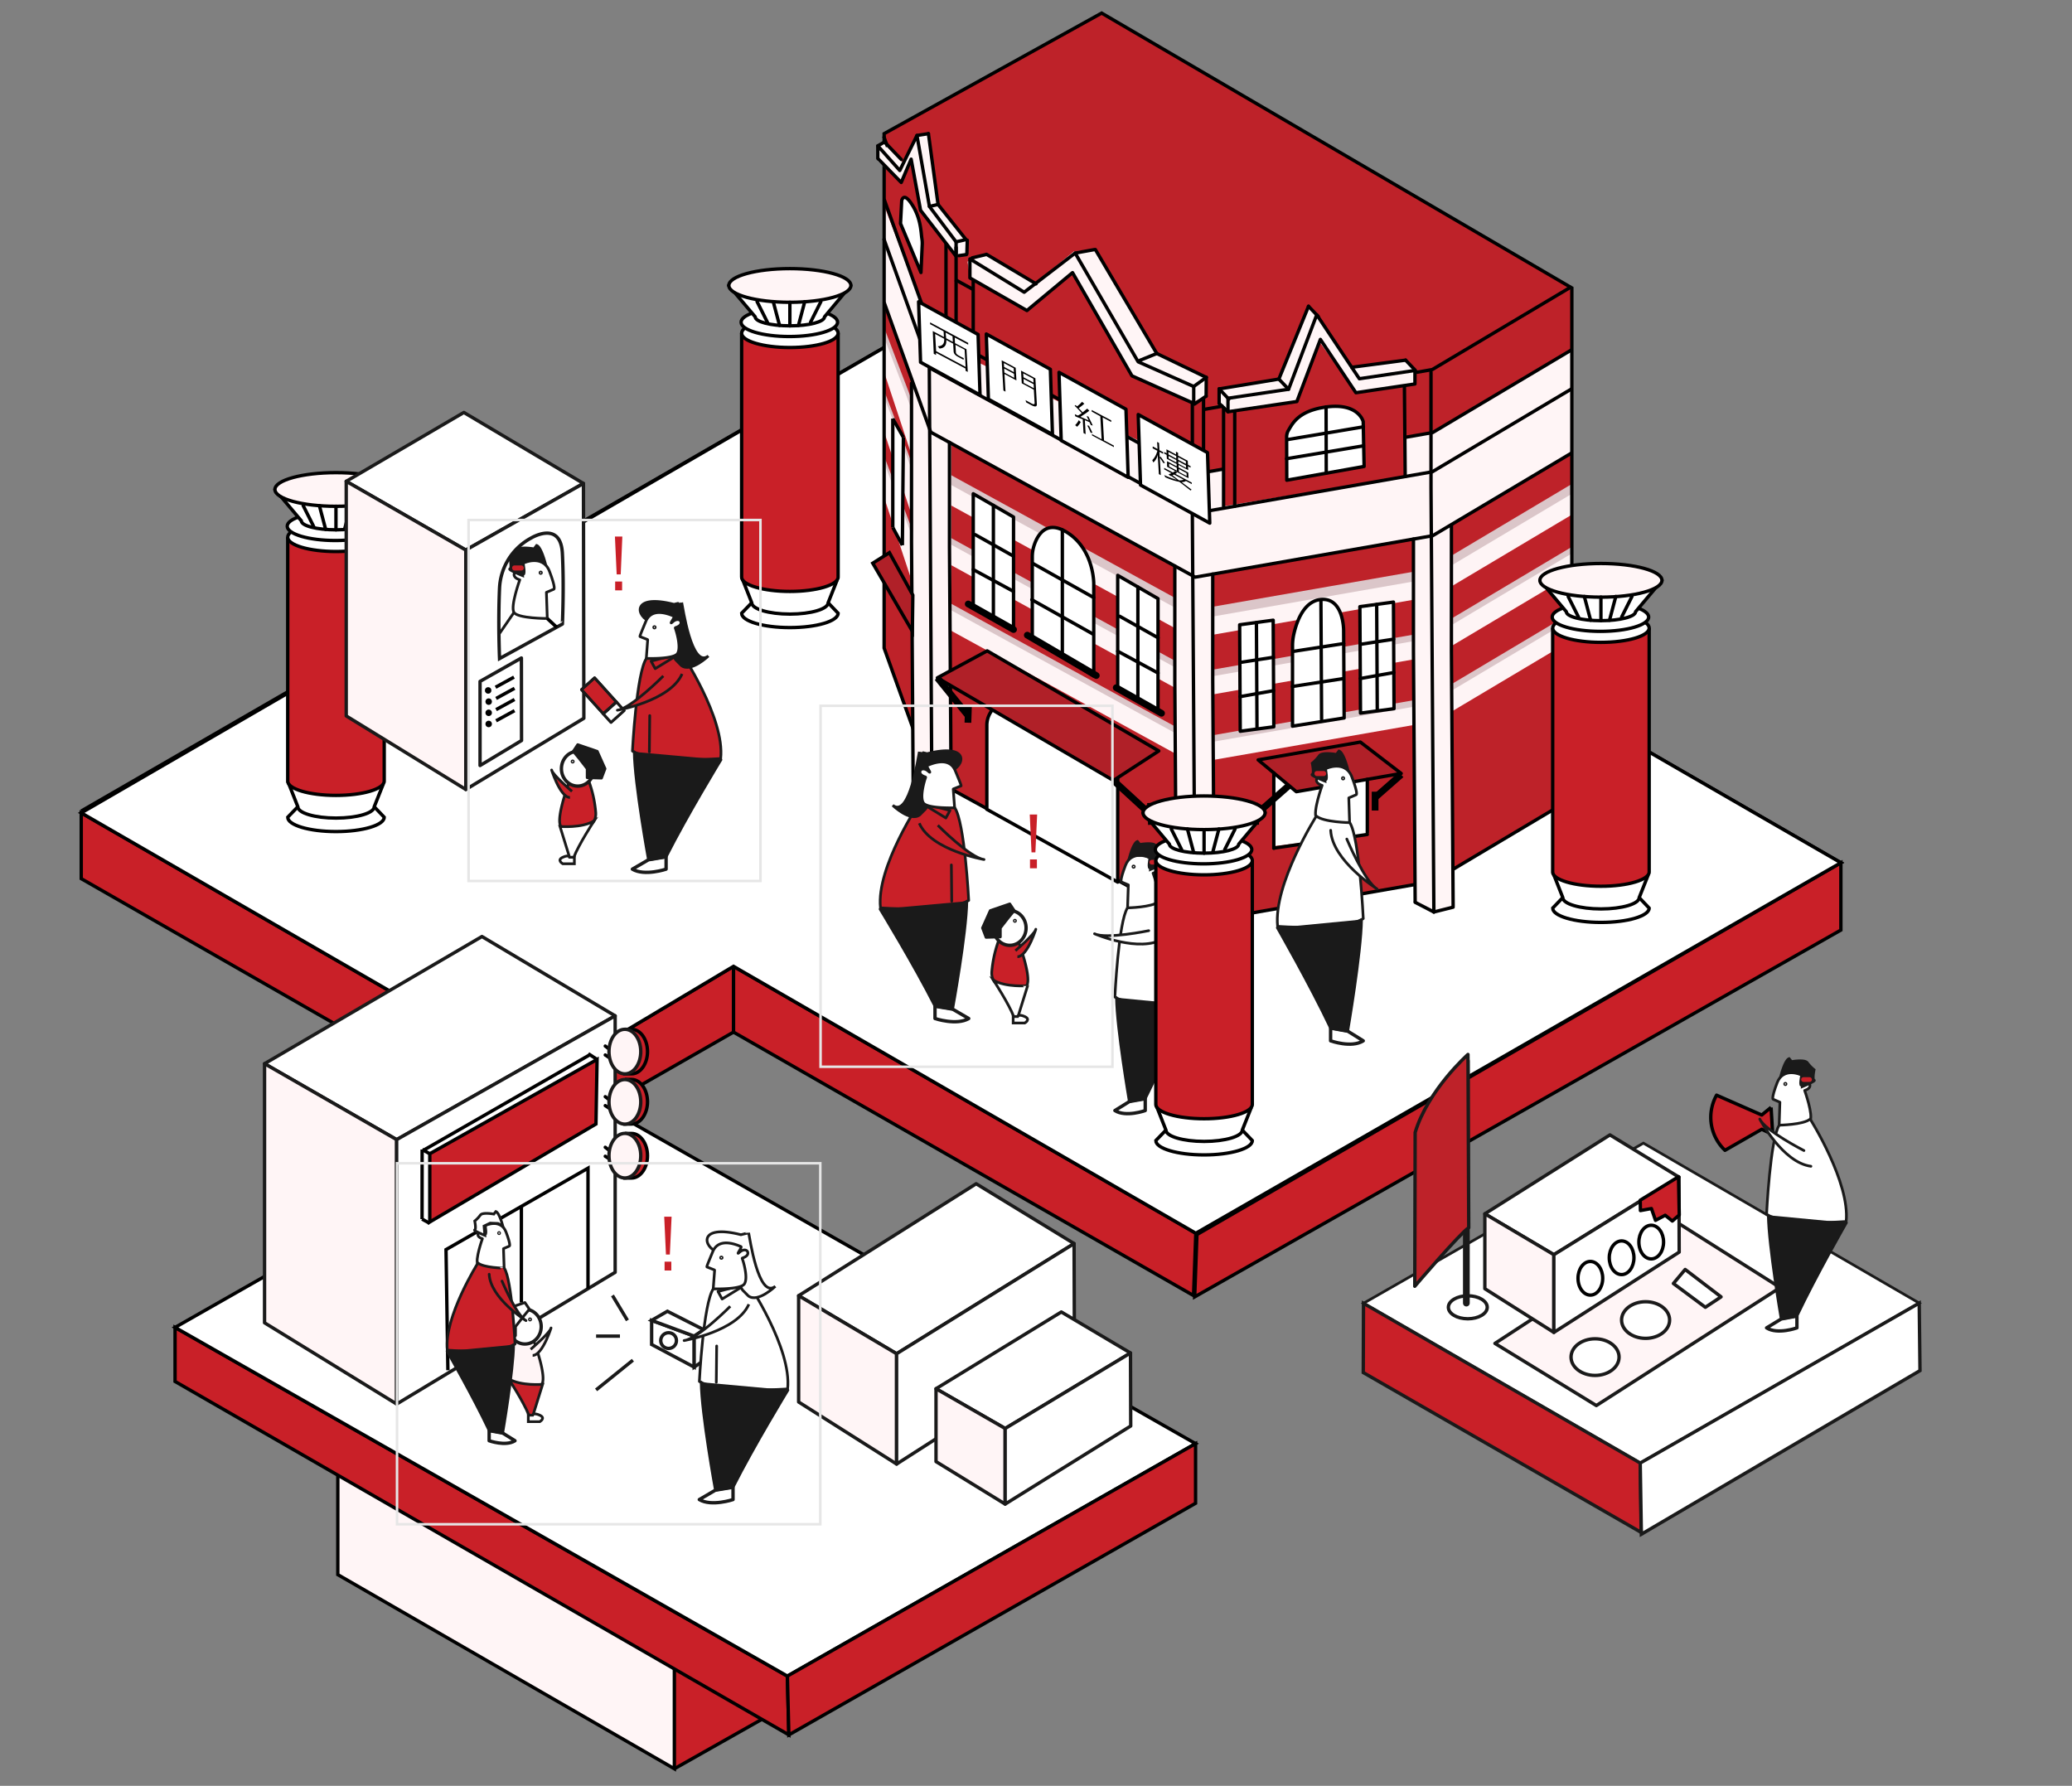 <svg id="圖層_1" data-name="圖層 1" xmlns="http://www.w3.org/2000/svg" viewBox="0 0 614.2 529.39"><rect x="0" y="0" width="614.2" height="529.39" fill="#808080" stroke="none"/><defs><style>.cls-1,.cls-12,.cls-13,.cls-15,.cls-17,.cls-25,.cls-26,.cls-28,.cls-32,.cls-34,.cls-37,.cls-38,.cls-40,.cls-9{fill:none;}.cls-1,.cls-10,.cls-11,.cls-12,.cls-13,.cls-14,.cls-15,.cls-16,.cls-2,.cls-3,.cls-36,.cls-37,.cls-38,.cls-9{stroke:#000;}.cls-1,.cls-12,.cls-14,.cls-16,.cls-19,.cls-2,.cls-20,.cls-25,.cls-26,.cls-3,.cls-30,.cls-31,.cls-32,.cls-33,.cls-38,.cls-40,.cls-41{stroke-miterlimit:10;}.cls-2,.cls-22,.cls-27,.cls-29,.cls-30,.cls-33,.cls-36{fill:#c92028;}.cls-10,.cls-18,.cls-19,.cls-23,.cls-3,.cls-31,.cls-39,.cls-8{fill:#fff;}.cls-35,.cls-4{fill:#be2229;}.cls-16,.cls-24,.cls-41,.cls-5{fill:#fff5f6;}.cls-6{fill:#dbc6c9;}.cls-7{fill:#fef4f5;}.cls-10,.cls-11,.cls-15,.cls-17,.cls-18,.cls-21,.cls-23,.cls-24,.cls-27,.cls-28,.cls-34,.cls-35,.cls-38,.cls-9{stroke-linecap:round;}.cls-10,.cls-11,.cls-13,.cls-15,.cls-17,.cls-18,.cls-21,.cls-23,.cls-24,.cls-27,.cls-28,.cls-29,.cls-34,.cls-35,.cls-36,.cls-37,.cls-39,.cls-9{stroke-linejoin:round;}.cls-11,.cls-14{fill:#b02028;}.cls-12,.cls-13,.cls-15,.cls-34{stroke-width:2px;}.cls-17,.cls-18,.cls-19,.cls-20,.cls-21,.cls-23,.cls-24,.cls-26,.cls-27,.cls-28,.cls-29,.cls-30,.cls-31,.cls-33,.cls-34,.cls-35,.cls-39,.cls-40,.cls-41{stroke:#1a1a1a;}.cls-18,.cls-19,.cls-20,.cls-21,.cls-26,.cls-27,.cls-28,.cls-29,.cls-30,.cls-39,.cls-41{stroke-width:0.8px;}.cls-20,.cls-21{fill:#1a1a1a;}.cls-25{stroke:#191919;}.cls-32{stroke:#e6e6e6;stroke-width:0.75px;}</style></defs><title>西門站</title><g id="西門站"><g id="island_1" data-name="island 1"><g id="大地板"><polyline class="cls-1" points="24.08 240.42 271.61 97.51 545.69 255.75 354.12 365.38 217.08 286.26"/><polygon class="cls-2" points="545.69 255.75 545.69 275.71 354.14 384.44 354.81 365.97 545.69 255.75"/><polygon class="cls-2" points="353.8 384.06 354.47 365.58 217.43 286.46 217.43 305.96 353.8 384.06"/><polygon class="cls-2" points="160.45 338.56 161.12 320.09 24.08 240.97 24.08 260.47 160.45 338.56"/><polygon class="cls-2" points="161.12 320.09 160.45 338.56 217.43 305.96 217.43 286.46 161.12 320.09"/><polygon class="cls-3" points="24.08 240.97 161.12 320.09 217.43 286.46 354.47 365.58 545.69 255.75 271.61 97.51 24.08 240.97"/></g><polygon class="cls-4" points="262.08 192.11 262.08 39.62 326.56 3.88 465.94 85.36 465.94 236.72 424.69 261.29 354.29 273.57 275.91 230.6 262.08 192.11"/><polygon class="cls-5" points="262.08 60.91 262.08 89.63 275.91 128.12 348.26 167.78 354.29 171.09 424.69 158.8 465.94 134.24 465.94 103.66 424.69 128.22 416.44 129.66 416.54 141.26 362.7 150.08 362.87 139.01 356.93 140.05 277.41 101.32 262.08 60.91"/><polygon class="cls-6" points="353.71 186.28 273.65 142.39 262.08 107.43 262.36 97.87 277.93 138.66 354.63 180.71 423.63 168.67 465.82 143.54 465.94 149.67 425.51 173.75 353.71 186.28"/><polygon class="cls-7" points="353.71 189.18 273.65 145.29 262.08 110.33 262.36 100.78 277.93 141.56 354.63 183.61 423.63 171.57 465.82 146.45 465.94 152.57 425.51 176.65 353.71 189.18"/><polygon class="cls-6" points="353.71 204.93 273.65 161.04 262.08 126.08 262.36 116.53 277.93 157.31 354.63 199.36 423.63 187.32 465.82 162.19 465.94 168.32 425.51 192.4 353.71 204.93"/><polygon class="cls-7" points="353.71 206.86 273.65 162.98 262.08 128.02 262.36 118.46 277.93 159.25 354.63 201.3 423.63 189.26 465.82 164.13 465.94 170.26 425.51 194.34 353.71 206.86"/><polygon class="cls-6" points="353.71 224.38 273.65 180.49 262.08 145.53 262.36 135.97 277.93 176.76 354.63 218.81 423.63 206.77 465.82 181.64 465.94 187.77 425.51 211.85 353.71 224.38"/><polygon class="cls-7" points="353.71 226.31 273.65 182.42 262.08 147.47 262.36 137.91 277.93 178.69 354.63 220.75 423.63 208.71 465.82 183.58 465.94 189.71 425.51 213.79 353.71 226.31"/><polygon class="cls-1" points="262.08 39.62 262.08 192.11 275.91 230.6 354.29 273.57 424.69 261.29 465.94 236.72 465.94 85.36 326.56 3.88 262.08 39.62"/><polygon class="cls-5" points="419.24 159.8 419.49 267.21 425.04 270.35 430.75 268.54 430.05 155.61 424.69 158.8 419.24 159.8"/><polyline class="cls-5" points="348.75 276.13 354.29 279.27 360 277.46 359.75 170.56 354.29 171.09 348.26 167.78"/><polygon class="cls-5" points="270.45 113.9 270.7 234.88 276.25 238.02 281.96 236.21 281.96 128.79 274.78 125.94 270.45 113.9"/><polygon class="cls-8" points="264.65 124.11 267.79 129.65 267.49 161.62 264.65 156.36 264.65 124.11"/><polygon class="cls-5" points="260.21 43.24 260.21 47.75 267.15 54.09 270.09 47.18 273.48 63.54 283.41 75.97 286.5 75.46 286.29 70.94 278.03 60.3 275.21 39.62 271.7 40.38 267.79 48.35 262.2 42.09 260.21 43.24"/><polygon class="cls-5" points="287.51 82.38 304.41 92.06 317.93 80.82 335.55 111.42 353.45 119.25 357.53 117.44 357.56 111.87 342.77 104.7 324.69 73.97 318.36 74.51 306.93 83.81 292.42 75.39 286.81 77.55 287.51 82.38"/><polygon class="cls-5" points="361.39 119.58 361.39 115.3 379.09 112.37 387.88 90.79 390.32 93.31 400.69 108.87 416.66 106.76 419.43 109.82 419.43 113.82 401.8 116.22 391.13 101.32 384.43 119.03 364.01 122.06 361.39 119.58"/><polygon class="cls-8" points="377.59 229.62 377.89 250.8 405.31 247.37 405.31 231.03 384.38 234.57 377.59 229.62"/><polyline class="cls-1" points="262.08 89.63 275.91 128.12 354.29 171.09 424.69 158.8 465.94 134.24"/><polyline class="cls-1" points="261.96 70.69 275.79 109.18 354.17 152.15 424.57 139.86 465.82 115.3"/><polyline class="cls-1" points="416.28 129.69 424.69 128.22 465.94 103.66"/><line class="cls-1" x1="356.93" y1="140.05" x2="362.7" y2="139.04"/><polyline class="cls-1" points="353.29 139.95 275.91 97.54 262.08 59.05"/><polyline class="cls-1" points="419.83 110.38 424.57 109.55 465.82 84.99"/><line class="cls-1" x1="356.52" y1="121.43" x2="362.7" y2="120.35"/><line class="cls-1" x1="283.12" y1="82.88" x2="288.49" y2="85.83"/><line class="cls-1" x1="261.96" y1="40.38" x2="263.08" y2="43.5"/><polygon class="cls-9" points="419.43 113.82 401.93 116.42 391.4 100.61 384.43 119.03 364.01 122.06 364.01 118.06 381.97 115.39 390.32 93.31 402.95 112.27 419.43 109.82 419.43 113.82"/><line class="cls-9" x1="381.97" y1="115.39" x2="379.09" y2="112.37"/><line class="cls-9" x1="364.26" y1="118.32" x2="361.39" y2="115.29"/><line class="cls-9" x1="361.39" y1="115.29" x2="379.09" y2="112.37"/><line class="cls-9" x1="390.76" y1="93.81" x2="387.88" y2="90.79"/><line class="cls-9" x1="419.54" y1="109.78" x2="416.66" y2="106.76"/><line class="cls-9" x1="364.01" y1="122.07" x2="361.39" y2="119.58"/><line class="cls-9" x1="361.39" y1="115.29" x2="361.39" y2="119.58"/><line class="cls-9" x1="379.09" y1="112.37" x2="387.88" y2="90.79"/><line class="cls-9" x1="416.66" y1="106.76" x2="400.69" y2="108.87"/><polygon class="cls-9" points="260.21 46.97 267.15 54.09 270.09 47.18 272.88 62.34 283.41 75.97 283.41 71.7 275.51 61.2 271.81 40.16 266.72 50.54 260.21 43.24 260.21 46.97"/><line class="cls-9" x1="275.51" y1="61.2" x2="278.07" y2="60.61"/><line class="cls-9" x1="283.41" y1="71.7" x2="285.97" y2="71.11"/><line class="cls-9" x1="286.29" y1="70.94" x2="278.07" y2="60.61"/><line class="cls-9" x1="271.81" y1="40.16" x2="275.21" y2="39.62"/><line class="cls-9" x1="260.21" y1="43.24" x2="262.2" y2="42.09"/><line class="cls-9" x1="284.26" y1="75.78" x2="286.5" y2="75.46"/><line class="cls-9" x1="286.73" y1="71.21" x2="286.61" y2="75.19"/><line class="cls-9" x1="278.07" y1="60.61" x2="275.21" y2="39.62"/><line class="cls-9" x1="262.2" y1="42.09" x2="267.16" y2="47.27"/><polygon class="cls-9" points="287.51 82.38 304.41 92.06 317.93 80.82 335.55 111.42 353.85 119.58 353.85 114.57 337.38 107.25 318.71 75.02 303.6 86.62 287.51 76.75 287.51 82.38"/><line class="cls-9" x1="337.86" y1="106.84" x2="342.9" y2="104.79"/><line class="cls-9" x1="353.85" y1="114.57" x2="357.57" y2="111.87"/><line class="cls-9" x1="357.57" y1="111.87" x2="342.9" y2="104.79"/><line class="cls-9" x1="318.71" y1="75.02" x2="324.3" y2="74.01"/><line class="cls-9" x1="288.17" y1="76.44" x2="292.13" y2="75.49"/><line class="cls-9" x1="354.06" y1="119.79" x2="357.53" y2="117.44"/><line class="cls-9" x1="357.57" y1="111.87" x2="357.53" y2="117.44"/><line class="cls-9" x1="342.9" y1="104.79" x2="324.69" y2="73.97"/><line class="cls-9" x1="292.42" y1="75.39" x2="307.12" y2="84.14"/><line class="cls-9" x1="366.01" y1="122.07" x2="366.01" y2="150.08"/><line class="cls-9" x1="362.7" y1="120.82" x2="362.7" y2="150.08"/><line class="cls-9" x1="356.76" y1="118.06" x2="356.76" y2="150.91"/><polyline class="cls-9" points="353.45 119.25 353.45 153.36 354.29 279.27"/><polyline class="cls-9" points="348.25 167.78 348.25 201.88 348.75 276.13"/><polyline class="cls-9" points="359.49 170.18 359.49 201.88 360 277.46"/><line class="cls-9" x1="283.41" y1="73.36" x2="283.41" y2="101.32"/><line class="cls-9" x1="280.42" y1="72.29" x2="280.42" y2="99.78"/><line class="cls-9" x1="288.49" y1="83.33" x2="288.49" y2="104.1"/><line class="cls-9" x1="416.31" y1="114.55" x2="416.54" y2="141.26"/><line class="cls-9" x1="354.29" y1="279.27" x2="348.75" y2="276.4"/><line class="cls-9" x1="354.29" y1="279.27" x2="360" y2="277.84"/><polyline class="cls-9" points="275.4 97.54 275.4 97.54 276.25 238.02"/><polyline class="cls-9" points="270.2 113.62 270.2 160.63 270.7 234.88"/><polyline class="cls-9" points="281.45 131.12 281.45 162.17 281.96 236.21"/><line class="cls-9" x1="276.25" y1="238.02" x2="270.7" y2="235.15"/><line class="cls-9" x1="276.25" y1="238.02" x2="281.96" y2="236.59"/><polyline class="cls-9" points="424.19 110.33 424.19 144.44 425.04 270.35"/><polyline class="cls-9" points="418.99 159.8 418.99 192.97 419.49 267.21"/><polyline class="cls-9" points="430.24 155.61 430.24 192.97 430.75 268.54"/><line class="cls-9" x1="425.04" y1="270.35" x2="419.49" y2="267.48"/><line class="cls-9" x1="425.04" y1="270.35" x2="430.75" y2="268.92"/><polygon class="cls-10" points="290.51 117.09 272.88 107.39 272.3 89.45 289.93 99.15 290.51 117.09"/><polygon class="cls-10" points="311.98 128.79 292.99 118.34 292.37 99.01 311.36 109.47 311.98 128.79"/><polygon class="cls-10" points="334.42 141.51 314.57 130.58 313.92 110.38 333.77 121.31 334.42 141.51"/><polygon class="cls-10" points="358.61 155.08 338.08 143.78 337.4 122.88 357.94 134.18 358.61 155.08"/><path class="cls-10" d="M306,189.23V165.15a10.91,10.91,0,0,1,.53-3.45c1-3.07,3.68-7.9,10.06-3.69,7.71,5.08,7.63,15,7.63,15v27.4Z"/><path class="cls-10" d="M292.53,239.91V215a7.16,7.16,0,0,1,.9-3.48c1.71-3.1,6.26-8,17.12-3.72,13.12,5.2,20.77,16.2,20.77,16.2v37.49Z"/><polygon class="cls-10" points="288.5 146.37 288.5 179.68 300.44 186.62 300.44 153.26 288.5 146.37"/><line class="cls-9" x1="294.47" y1="149.81" x2="294.47" y2="182.86"/><line class="cls-9" x1="314.91" y1="157.07" x2="314.91" y2="194.37"/><line class="cls-9" x1="289.09" y1="158.5" x2="300.44" y2="164.87"/><line class="cls-9" x1="288.49" y1="168.84" x2="300.44" y2="175.32"/><polygon class="cls-10" points="331.32 170.56 331.32 203.87 343.27 210.81 343.27 177.46 331.32 170.56"/><line class="cls-9" x1="337.3" y1="174.01" x2="337.3" y2="207.06"/><line class="cls-9" x1="331.92" y1="182.69" x2="343.27" y2="189.06"/><line class="cls-9" x1="331.32" y1="193.04" x2="343.27" y2="199.51"/><line class="cls-9" x1="306.12" y1="167" x2="324.21" y2="177.15"/><line class="cls-9" x1="305.86" y1="177.78" x2="323.95" y2="187.94"/><polygon class="cls-11" points="343.5 222.61 292.63 192.94 277.86 200.93 330.05 231.36 343.5 222.61"/><line class="cls-12" x1="330.05" y1="231.36" x2="341.32" y2="241.71"/><line class="cls-12" x1="277.86" y1="200.93" x2="286.97" y2="212.15"/><line class="cls-12" x1="341.05" y1="238.02" x2="341.32" y2="244.49"/><line class="cls-12" x1="287.09" y1="209.11" x2="286.92" y2="214.24"/><path class="cls-10" d="M383.14,215.26V191.45a15.77,15.77,0,0,1,.42-3.62c.82-3.57,3-9.91,8.33-10.14,6.42-.28,6.4,9.14,6.4,9.14l.15,26Z"/><polygon class="cls-10" points="367.47 185.21 367.64 216.77 377.59 215.45 377.41 183.85 367.47 185.21"/><line class="cls-9" x1="372.44" y1="184.53" x2="372.61" y2="215.84"/><line class="cls-9" x1="391.56" y1="177.9" x2="391.76" y2="213.24"/><line class="cls-9" x1="368.02" y1="196.31" x2="377.47" y2="194.85"/><line class="cls-9" x1="367.58" y1="206.51" x2="377.53" y2="204.74"/><polygon class="cls-10" points="403.11 179.84 403.29 211.4 413.23 210.08 413.06 178.48 403.11 179.84"/><line class="cls-9" x1="408.09" y1="179.16" x2="408.26" y2="210.47"/><line class="cls-9" x1="403.67" y1="190.94" x2="413.12" y2="189.48"/><line class="cls-9" x1="403.23" y1="201.14" x2="413.17" y2="199.37"/><line class="cls-9" x1="383.26" y1="193.11" x2="398.32" y2="190.78"/><line class="cls-9" x1="383.1" y1="203.5" x2="398.16" y2="201.17"/><polygon class="cls-11" points="372.95 225.26 403.25 219.98 415.35 229.28 384.27 234.69 372.95 225.26"/><line class="cls-9" x1="377.59" y1="229.12" x2="377.59" y2="251.42"/><line class="cls-9" x1="405.31" y1="231.03" x2="405.31" y2="246.77"/><line class="cls-9" x1="377.59" y1="251.42" x2="405.31" y2="247.37"/><line class="cls-13" x1="382.07" y1="232.86" x2="372.53" y2="241.26"/><line class="cls-13" x1="415.35" y1="229.62" x2="407.62" y2="236.41"/><line class="cls-12" x1="371.94" y1="238.04" x2="372.21" y2="244.51"/><line class="cls-12" x1="407.62" y1="234.69" x2="407.62" y2="240.27"/><polygon class="cls-14" points="270.45 187.13 258.71 166.95 263.65 163.83 270.59 176.43 270.45 187.13"/><line class="cls-1" x1="264.65" y1="124.11" x2="267.79" y2="129.65"/><line class="cls-1" x1="264.65" y1="124.11" x2="264.65" y2="156.36"/><line class="cls-1" x1="264.65" y1="156.36" x2="267.49" y2="161.61"/><line class="cls-1" x1="267.79" y1="129.65" x2="267.49" y2="161.61"/><line class="cls-15" x1="287.01" y1="179.04" x2="300.44" y2="186.62"/><line class="cls-15" x1="330.88" y1="203.86" x2="344.31" y2="211.44"/><line class="cls-15" x1="304.52" y1="188.29" x2="324.97" y2="200.26"/><path class="cls-10" d="M381.44,142.35l-.05-12.91a3.86,3.86,0,0,1,.62-2c1.21-2.09,3.11-5.7,11.08-6.79,9.63-1.32,11,4.32,11,4.32l.27,13.3Z"/><line class="cls-9" x1="381.59" y1="130.32" x2="404.16" y2="126.53"/><line class="cls-9" x1="381.36" y1="135.98" x2="404.18" y2="132.16"/><line class="cls-9" x1="393.09" y1="120.61" x2="393.14" y2="140.25"/><path class="cls-10" d="M273,80.78l.38-8.46a8.66,8.66,0,0,0-.11-1.61c-.28-1.89-.29-5.81-2.75-9.8-2.69-4.37-3.23-1.41-3.23-1.41l-.35,6.75Z"/><path d="M276.5,98.14l3.3,1.76v-.19l-.09-1.48-4-2.14v-.52L287,101.65v.52l-4-2.12.09,1.67,3.4,1.81.39,6.73-.67-.36v-.64l-8.75-4.67v.64l-.67-.36Zm7.58,7.68c-.92-.47-1.39-1-1.4-1.71l-.13-2.23-2.05-1.1c.12,1.58-.56,2.43-2,2.54a2,2,0,0,0-.24-.33l-.3-.35c1.41,0,2.05-.78,1.91-2.22L277.2,99l.29,5.09,8.75,4.67-.29-5.09-2.73-1.46.13,2.19c0,.36.27.68.84,1s1,.54,1.48.76a1,1,0,0,1,0,.25.63.63,0,0,1-.08.23Zm-3.63-5.76v.2l2,1.1-.09-1.67-2.06-1.1Z"/><path d="M296.92,106.81l4.16,2.22.22,3.74-3.54-1.89.3,5.22-.62-.34Zm.65.81.07,1.15,2.91,1.56-.06-1.15Zm.16,2.82,2.92,1.56-.07-1.19-2.92-1.56Zm7.9,9.08c.8.48,1.15.39,1.05-.25l-.22-3.74-3.58-1.91-.22-3.75,4.26,2.28.43,7.56c.08.86-.43,1-1.55.44l-1.62-.87a.48.48,0,0,0-.06-.22,3.74,3.74,0,0,0-.12-.45C304.41,118.86,305,119.16,305.63,119.52Zm-2.32-8.84.07,1.16,3,1.58-.07-1.15Zm.09,1.63.07,1.2,3,1.58-.07-1.19Z"/><path d="M318.55,120.29l.31-.22.39.4a9.22,9.22,0,0,0,1.5-1.36l.68.56a19.62,19.62,0,0,1-1.68,1.33,14,14,0,0,1,1.18,1.25c.18-.16.46-.4.84-.71s.42-.31.53-.41l.6.63c-.86.65-1.74,1.25-2.63,1.8l2.47,1.08-.63-1.26.51.09c.18.32.49,1,.95,1.89a7.76,7.76,0,0,0,.37.77l-.56-.1c-.11-.21-.25-.51-.43-.89l-1.37-.58.24,4.14-.63-.33-.23-4.06-1.71-.68-.52-.24-.13-.61.9.41a6.74,6.74,0,0,0,1.17-.73L319.29,121Zm.73,6.21-.58-.47a5.34,5.34,0,0,0,1.07-1.47l.59.55A5.41,5.41,0,0,1,319.28,126.5Zm3-.38.52.08c.38.71.73,1.43,1.05,2.14l-.56-.07a18.91,18.91,0,0,0-1-2.15Zm1.4,2.55,2.87,1.54-.39-6.81-2.55-1.4v-.47l5.79,3.09v.47l-2.53-1.35.39,6.8,2.92,1.56v.44l-6.46-3.45Z"/><path d="M341.7,132.34l1.43.76L343,131l.57.31.12,2.15,1.1.59v.47l-1.1-.58.09,1.55.32-.06c.14.2.32.47.56.8l.66,1-.46.06c-.28-.46-.63-1-1.07-1.61l.3,5.17-.57-.31-.34-5.73a4,4,0,0,1-1.3,2.28c-.06-.12-.11-.24-.16-.36l-.16-.31a6,6,0,0,0,1.51-2.79l-1.39-.74Zm4.69,8.25.41-.13.45-.18-2.15-1.15v-.44l2.58,1.38.18-.14a1,1,0,0,0,.44-.3l.63.49a1.39,1.39,0,0,1-.53.33l4.87,2.61v.44l-1.72-.92a2.15,2.15,0,0,1-1.33.33c1,.72,2,1.47,3,2.24l-.31.25-2-1.56-1.31-1a17.34,17.34,0,0,1-4.21-1.39,2.53,2.53,0,0,0-.31-.64,21.07,21.07,0,0,0,3.69,1.4c-.19-.16-.5-.37-.91-.65l-.68-.47h-.28Zm-.45-3.87,2.86,1.53v-.71L345.89,136l-.06-1.16-.72-.38V134l.72.38-.07-1.19,2.87,1.53-.05-.83.63.33v.83l2.87,1.54.07,1.19.77.41v.44l-.76-.41.07,1.15-2.87-1.53v.72l2.87,1.53.09,1.67-6.36-3.4Zm.39-2.76.05.76,2.29,1.23v-.76Zm.07,1.2v.71l2.3,1.23v-.72Zm.13,2.27.05.87,2.3,1.23-.05-.88Zm1,3.45,1.94,1.5a2.71,2.71,0,0,0,1.38-.19L348,140.66a1.4,1.4,0,0,1-.48.22Zm4-4.13-2.3-1.23v.76l2.3,1.22Zm-2.23,0v.72l2.3,1.23-.05-.72Zm2.43,3.5-2.3-1.23.05.88,2.3,1.22Z"/><g id="柱子"><path class="cls-3" d="M113.89,242.26c0,2.35-6.4,4.25-14.3,4.25s-14.3-1.9-14.3-4.25l3-3.11h22.64Z"/><path class="cls-3" d="M85.29,231.55l3,7.6c0,1.86,5.07,3.36,11.32,3.36s11.32-1.5,11.32-3.36l2.68-6.73"/><path class="cls-2" d="M85.29,159.25v72.3c0,2.34,6.4,4.24,14.3,4.24s14.3-1.9,14.3-4.24v-72.3"/><ellipse class="cls-3" cx="99.59" cy="159.25" rx="14.3" ry="4.24"/><ellipse class="cls-3" cx="99.44" cy="155.99" rx="14.3" ry="4.24"/><path class="cls-10" d="M109.86,154.4c0,1.47-4.6,2.66-10.27,2.66s-10.26-1.19-10.26-2.66l-7.83-9.3h36.19Z"/><ellipse class="cls-16" cx="99.59" cy="145.1" rx="18.09" ry="4.99"/><line class="cls-9" x1="99.59" y1="157.06" x2="99.59" y2="150.08"/><line class="cls-9" x1="96.54" y1="156.94" x2="94.67" y2="149.89"/><line class="cls-9" x1="92.94" y1="155.99" x2="89.88" y2="149.89"/><line class="cls-9" x1="102.13" y1="156.94" x2="104" y2="149.89"/><line class="cls-9" x1="105.73" y1="155.99" x2="108.79" y2="149.89"/></g><g id="柱子-2"><path class="cls-3" d="M488.86,269.2c0,2.34-6.4,4.24-14.3,4.24s-14.3-1.9-14.3-4.24l3-3.12H485.9Z"/><path class="cls-3" d="M460.26,258.48l3,7.6c0,1.86,5.07,3.36,11.32,3.36s11.32-1.5,11.32-3.36l2.68-6.73"/><path class="cls-2" d="M460.26,186.18v72.3c0,2.34,6.4,4.24,14.3,4.24s14.3-1.9,14.3-4.24v-72.3"/><ellipse class="cls-3" cx="474.56" cy="186.18" rx="14.3" ry="4.24"/><ellipse class="cls-3" cx="474.41" cy="182.92" rx="14.3" ry="4.24"/><path class="cls-10" d="M484.83,181.33c0,1.47-4.6,2.66-10.27,2.66s-10.26-1.19-10.26-2.66l-7.83-9.3h36.19Z"/><ellipse class="cls-16" cx="474.56" cy="172.03" rx="18.09" ry="4.99"/><line class="cls-9" x1="474.56" y1="183.99" x2="474.56" y2="177.01"/><line class="cls-9" x1="471.51" y1="183.87" x2="469.64" y2="176.82"/><line class="cls-9" x1="467.91" y1="182.92" x2="464.85" y2="176.82"/><line class="cls-9" x1="477.1" y1="183.87" x2="478.97" y2="176.82"/><line class="cls-9" x1="480.7" y1="182.92" x2="483.76" y2="176.82"/></g><g id="柱子-3"><path class="cls-3" d="M248.44,181.79c0,2.35-6.41,4.25-14.3,4.25s-14.3-1.9-14.3-4.25l3-3.11h22.64Z"/><path class="cls-3" d="M219.84,171.07l3,7.61c0,1.85,5.07,3.36,11.32,3.36s11.32-1.51,11.32-3.36l2.67-6.73"/><path class="cls-2" d="M219.84,98.78v72.29c0,2.35,6.4,4.25,14.3,4.25s14.3-1.9,14.3-4.25V98.78"/><ellipse class="cls-3" cx="234.14" cy="98.78" rx="14.3" ry="4.24"/><ellipse class="cls-3" cx="233.98" cy="95.52" rx="14.3" ry="4.24"/><path class="cls-10" d="M244.4,93.93c0,1.47-4.59,2.66-10.26,2.66s-10.27-1.19-10.27-2.66L216,84.62h36.19Z"/><ellipse class="cls-16" cx="234.14" cy="84.62" rx="18.09" ry="4.99"/><line class="cls-9" x1="234.14" y1="96.59" x2="234.14" y2="89.61"/><line class="cls-9" x1="231.08" y1="96.47" x2="229.21" y2="89.42"/><line class="cls-9" x1="227.48" y1="95.52" x2="224.42" y2="89.42"/><line class="cls-9" x1="236.68" y1="96.47" x2="238.55" y2="89.42"/><line class="cls-9" x1="240.27" y1="95.52" x2="243.33" y2="89.42"/></g><path class="cls-17" d="M197.45,254v3.65s-6.38,2.16-10,0l4.76-2.77Z"/><path class="cls-18" d="M340.88,254.25s-5.41-2.54-7.25,2.27-1.21,4.92-1.21,4.92l2.05.87-.24,7.2s8.12,0,9.17-1.67-1.6-9-1.6-9,1.59-.42,1.58-1.45-1.19-1.28-2.23-.25S340.88,254.25,340.88,254.25Z"/><ellipse class="cls-19" cx="336.04" cy="256.91" rx="0.2" ry="0.21"/><path class="cls-20" d="M334.74,254.45s1.16-4.61,2.43-5l.7.88s3.95-.73,4.71.37a11.21,11.21,0,0,0,1.95,2.06s-.6,2.87,0,3.09-3.5,1.9-3.5,1.9l.27-3.25-2.11-1-2.75.12Z"/><path class="cls-18" d="M343.4,267.31s11.86,18.79,10.67,30.37c0,0-17.8,1.44-23.59-2.12,0,0,1.06-22.39,3.75-26.44C334.23,269.12,341.42,269,343.4,267.31Z"/><path class="cls-21" d="M354.15,298s-9,15.74-14.67,27.68l-4.71.84s-3.71-21.61-3.81-30.75"/><path class="cls-17" d="M339.48,325.71v3.5s-5.76,2.08-9,0l4.29-2.66Z"/><rect class="cls-22" x="340.72" y="254.9" width="3.19" height="1.4" rx="0.67" ry="0.67"/><path class="cls-18" d="M340.52,275.89s-12.65,2.62-16.07.91c0,0,13.38,5.83,20.57,1.4"/><path class="cls-19" d="M170.26,254.13v1.92h-3.44s-1.88-1.06,0-1.92,2.12,0,2.12,0Z"/><circle class="cls-19" cx="280.6" cy="230.23" r="0.22"/><path class="cls-18" d="M392.91,227.86s5.83-2.74,7.81,2.43,1.3,5.3,1.3,5.3l-2.2.94.25,7.75s-8.74,0-9.86-1.8,1.71-9.66,1.71-9.66-1.7-.44-1.69-1.55,1.27-1.39,2.4-.28S392.91,227.86,392.91,227.86Z"/><ellipse class="cls-19" cx="398.13" cy="230.72" rx="0.21" ry="0.23"/><path class="cls-20" d="M399.53,228.07s-1.25-5-2.62-5.44l-.75,1s-4.26-.79-5.07.4a12.28,12.28,0,0,1-2.11,2.21s.65,3.09,0,3.33,3.78,2,3.78,2l-.29-3.5,2.26-1.1,3,.13Z"/><path class="cls-18" d="M390.21,241.91s-12.78,20.22-11.49,32.69c0,0,19.16,1.54,25.39-2.29,0,0-1.14-24.09-4-28.45C400.07,243.86,392.33,243.75,390.21,241.91Z"/><path class="cls-21" d="M378.63,275s9.74,16.95,15.8,29.8l5.06.9s4-23.26,4.11-33.1"/><path class="cls-17" d="M394.43,304.77v3.77s6.19,2.23,9.68,0l-4.62-2.87Z"/><rect class="cls-22" x="389.65" y="228.56" width="3.44" height="1.5" rx="0.67" ry="0.67"/><path class="cls-18" d="M399.23,248.72s5.37,12.82,9,14.81c0,0-13.32-8.32-13.78-17.4"/><g id="sign"><path class="cls-22" d="M307.44,241.45l-.52,11.22h-1.15l-.52-11.22Zm-.07,15.94h-2.05v-2.62h2.05Z"/></g><g id="柱子-4"><path class="cls-3" d="M371.22,338.11c0,2.35-6.41,4.25-14.3,4.25s-14.3-1.9-14.3-4.25l3-3.11h22.63Z"/><path class="cls-3" d="M342.62,327.39l3,7.61c0,1.85,5.07,3.36,11.32,3.36s11.31-1.51,11.31-3.36l2.68-6.73"/><path class="cls-2" d="M342.62,255.1v72.29c0,2.35,6.4,4.25,14.3,4.25s14.3-1.9,14.3-4.25V255.1"/><ellipse class="cls-3" cx="356.92" cy="255.1" rx="14.3" ry="4.24"/><ellipse class="cls-3" cx="356.76" cy="251.84" rx="14.3" ry="4.24"/><path class="cls-10" d="M367.18,250.25c0,1.47-4.59,2.66-10.26,2.66s-10.27-1.19-10.27-2.66l-7.83-9.31H375Z"/><ellipse class="cls-16" cx="356.92" cy="240.94" rx="18.09" ry="4.99"/><line class="cls-9" x1="356.92" y1="252.91" x2="356.92" y2="245.93"/><line class="cls-9" x1="353.86" y1="252.79" x2="351.99" y2="245.74"/><line class="cls-9" x1="350.26" y1="251.84" x2="347.2" y2="245.74"/><line class="cls-9" x1="359.45" y1="252.79" x2="361.32" y2="245.74"/><line class="cls-9" x1="363.05" y1="251.84" x2="366.11" y2="245.74"/></g><g id="_trigger_motherchild_buyticket_" data-name="&lt;trigger_motherchild_buyticket&gt;"><g id="售票亭"><polygon class="cls-23" points="137.5 122.27 172.95 143.31 138.08 163.06 102.63 142.68 137.5 122.27"/><polygon class="cls-24" points="102.63 212.23 102.63 142.68 138.08 163.06 138.08 234.03 102.63 212.23"/><polygon class="cls-23" points="173.07 212.93 172.95 143.31 138.08 163.06 138.08 234.03 173.07 212.93"/><polygon class="cls-23" points="154.6 219.52 154.56 195.05 142.3 201.99 142.3 226.93 154.6 219.52"/><path class="cls-18" d="M155.07,166.92s5.83-2.73,7.81,2.44,1.3,5.3,1.3,5.3l-2.21.94.26,7.75s-8.74,0-9.87-1.8,1.72-9.66,1.72-9.66-1.7-.45-1.7-1.55,1.28-1.39,2.41-.28S155.07,166.92,155.07,166.92Z"/><ellipse class="cls-19" cx="160.28" cy="169.78" rx="0.21" ry="0.23"/><path class="cls-20" d="M161.68,167.14s-1.25-5-2.61-5.44l-.76,1s-4.25-.79-5.06.39a11.68,11.68,0,0,1-2.11,2.22s.65,3.09,0,3.33,3.77,2,3.77,2l-.29-3.49,2.27-1.1,3,.13Z"/><rect class="cls-22" x="151.81" y="167.62" width="3.44" height="1.5" rx="0.67" ry="0.67"/><path class="cls-25" d="M166.7,164c-.52-9.89-9.33-4.47-9.33-4.47a17.79,17.79,0,0,0-9.29,14.7c-.47,10.44,0,21,0,21l9.31-5.12,9.32-5.12S167.23,173.9,166.7,164Z"/><line class="cls-1" x1="147.05" y1="213.67" x2="152.52" y2="210.67"/><circle class="cls-3" cx="144.86" cy="214.61" r="0.47"/><line class="cls-26" x1="147.88" y1="188.07" x2="152.36" y2="181.55"/><line class="cls-1" x1="162.23" y1="183.35" x2="165.04" y2="185.96"/><circle class="cls-3" cx="144.7" cy="204.67" r="0.47"/><line class="cls-1" x1="146.89" y1="203.73" x2="152.36" y2="200.73"/><circle class="cls-3" cx="144.86" cy="207.99" r="0.47"/><line class="cls-1" x1="147.05" y1="207.05" x2="152.52" y2="204.05"/><circle class="cls-3" cx="144.86" cy="211.3" r="0.47"/><line class="cls-1" x1="147.05" y1="210.36" x2="152.52" y2="207.36"/></g><g id="tickettrigger"><rect class="cls-27" x="176.07" y="201" width="5.24" height="13.07" transform="translate(-92.99 173.02) rotate(-42.03)"/><rect class="cls-18" x="179.3" y="209.41" width="5.24" height="3.42" transform="translate(-94.56 176.1) rotate(-42.03)"/><rect class="cls-28" x="174.92" y="201.43" width="5.24" height="9.66" transform="translate(-92.43 171.92) rotate(-42.03)"/><line class="cls-28" x1="178.83" y1="211.59" x2="182.72" y2="208.09"/></g><path class="cls-29" d="M201.8,193.27s13.16,19.55,11.83,31.59c0,0-19.73,1.5-26.16-2.21,0,0,1.19-23.28,4.16-27.49C191.63,195.16,199.61,195.05,201.8,193.27Z"/><polygon class="cls-27" points="201.47 193.78 194.22 198.21 193 195.99 201.47 193.78"/><path class="cls-29" d="M196.63,200.38S187.1,210,183,210.53c0,0,15.67-2.71,19.19-10.76"/><path class="cls-21" d="M213.72,225.22s-10,16.38-16.27,28.79l-5.22.88s-4.11-22.48-4.22-32"/><line class="cls-28" x1="192.6" y1="212.13" x2="192.49" y2="222.9"/><path class="cls-20" d="M193.05,184.38c-4.55-1.46-6.1-8.52,6.74-5.23,0,0,2.29-.57,2.29-.53.29,1.15,2.87,19.78,7.91,15.84,0,0-5.2,5-8,2.84l-1.69-1.72L193,184.48S193.08,184.39,193.05,184.38Z"/><path class="cls-18" d="M199.86,182.82a.13.13,0,0,0-.08-.15c-.82-.32-6.45-3-8.32,1.49-1.77,4.27-1.83,4.46-1.72,4.56h0l2.16.85a.14.14,0,0,1,.09.14l-.41,5.47s8.07.28,9.23-1.43-.23-6.49-.63-7.53a.14.14,0,0,1,.07-.18h0c.42-.12,1.61-.56,1.61-1.43,0-1.06-1.32-1.32-2.48-.27S199.73,183.46,199.86,182.82Z"/><circle class="cls-19" cx="194" cy="185.96" r="0.22"/><path class="cls-30" d="M168.94,231.25s-5,12.93-2.21,14.2,10.21.88,9.87-4.58a35.59,35.59,0,0,0-2.5-10.47Z"/><ellipse class="cls-31" cx="171.25" cy="227.87" rx="4.83" ry="5.16"/><ellipse class="cls-19" cx="169.75" cy="225.75" rx="0.19" ry="0.2"/><path class="cls-19" d="M176.09,243.36s-4.63,7.14-6,10.77h-1.26L166,245S172.43,245.55,176.09,243.36Z"/><path class="cls-30" d="M169.56,234.6s-5.57-4.78-6-6.2,2.28,8,5.4,8"/><polygon class="cls-21" points="169.94 222.71 171.25 220.73 177.05 222.71 179.36 227.87 178.3 230.67 174.05 230.54 174.05 227.87 171.8 224.98 169.94 222.71"/><g id="sign-ticket"><path class="cls-22" d="M184.48,159.05,184,170.27h-1.2l-.52-11.22ZM184.41,175h-2.06v-2.62h2.06Z"/></g><rect id="hidden" class="cls-32" x="138.9" y="154.15" width="86.52" height="107.01"/></g><g id="_trigger_watch_red_house_" data-name="&lt;trigger_watch_red_house&gt;"><path class="cls-30" d="M301.65,278.46s5,12.93,2.2,14.2-10.2.88-9.86-4.58a35.6,35.6,0,0,1,2.5-10.46Z"/><ellipse class="cls-31" cx="299.33" cy="275.08" rx="4.83" ry="5.16"/><ellipse class="cls-19" cx="300.84" cy="272.96" rx="0.19" ry="0.2"/><path class="cls-19" d="M294.5,290.57s4.63,7.14,6,10.78h1.27l2.85-9.15S298.16,292.76,294.5,290.57Z"/><path class="cls-19" d="M300.33,301.35v1.91h3.44s1.88-1.06,0-1.91-2.12,0-2.12,0Z"/><path class="cls-30" d="M301,281.82s5.57-4.79,6-6.21-2.28,8-5.41,8"/><polygon class="cls-21" points="300.65 269.92 299.33 267.94 293.54 269.92 291.23 275.08 292.29 277.88 296.54 277.75 296.54 275.08 298.79 272.19 300.65 269.92"/><path class="cls-29" d="M272.81,237.54S259.65,257.08,261,269.13c0,0,19.73,1.49,26.15-2.21,0,0-1.18-23.28-4.16-27.5C283,239.42,275,239.32,272.81,237.54Z"/><polygon class="cls-27" points="273.13 238.04 280.38 242.48 281.6 240.26 273.13 238.04"/><path class="cls-29" d="M278,244.65s9.54,9.65,13.69,10.14c0,0-15.67-2.7-19.19-10.75"/><path class="cls-21" d="M260.88,269.49s10,16.37,16.28,28.79l5.22.88s4.1-22.48,4.22-32"/><line class="cls-28" x1="282.01" y1="256.4" x2="282.12" y2="267.17"/><path class="cls-20" d="M281.56,228.65c4.54-1.46,6.1-8.52-6.75-5.23,0,0-2.28-.58-2.29-.54-.28,1.16-2.87,19.79-7.9,15.85,0,0,5.2,5,8,2.84l1.7-1.72,7.26-11.1S281.52,228.66,281.56,228.65Z"/><path class="cls-18" d="M274.75,227.09a.12.12,0,0,1,.08-.15h0c.82-.32,6.44-3,8.32,1.49,1.77,4.27,1.83,4.46,1.71,4.56h-.05l-2.15.86a.11.11,0,0,0-.09.13l.4,5.48s-8.07.28-9.23-1.44.24-6.48.64-7.52a.14.14,0,0,0-.07-.18h0c-.42-.12-1.61-.57-1.61-1.43,0-1.06,1.32-1.32,2.48-.27S274.88,227.73,274.75,227.09Z"/><path class="cls-17" d="M277.16,298.28v3.65s6.38,2.15,10,0l-4.75-2.77Z"/><rect id="hidden-2" data-name="hidden" class="cls-32" x="243.24" y="209.22" width="86.52" height="107.01"/></g></g><g id="island_3" data-name="island 3"><g id="小小地板"><polygon class="cls-19" points="487.15 338.87 404.18 386.35 486.21 433.7 568.91 386.29 487.15 338.87"/><polygon class="cls-33" points="404.11 406.88 404.18 386.35 486.21 433.7 486.48 454.26 404.11 406.88"/><polygon class="cls-31" points="569.14 406.3 568.91 386.29 486.21 433.7 486.55 454.8 569.14 406.3"/></g><polygon class="cls-24" points="497.62 362.68 527.68 381.69 473.2 416.66 443.14 398.24 497.62 362.68"/><polygon class="cls-23" points="477.23 336.43 497.69 348.94 460.61 371.94 440.15 359.82 477.23 336.43"/><polygon class="cls-24" points="440.15 382.02 440.15 359.82 460.61 371.94 460.61 394.98 440.15 382.02"/><polygon class="cls-23" points="497.76 371.18 497.69 348.94 460.61 371.94 460.61 394.98 497.76 371.18"/><ellipse class="cls-23" cx="472.82" cy="402.3" rx="7.12" ry="5.43"/><polygon class="cls-23" points="496.04 380.48 505.52 387.53 510.17 384.44 499.53 376.32 496.04 380.48"/><g id="旗子"><line class="cls-34" x1="434.67" y1="386.29" x2="434.67" y2="314.49"/><path class="cls-35" d="M435.15,312.58s-11.86,10.51-15.66,23.13l-.11,45.59s13.49-15.79,16-17.37Z"/><ellipse class="cls-17" cx="435.1" cy="387.53" rx="5.76" ry="3.41"/></g><ellipse class="cls-23" cx="487.8" cy="391.31" rx="7.12" ry="5.43"/><polygon class="cls-36" points="486.21 355.79 486.27 358.86 489.53 358.26 490.74 361.76 493.62 360.25 495.73 361.96 497.78 360.17 497.56 348.83 486.21 355.79"/><ellipse class="cls-37" cx="471.43" cy="378.93" rx="3.66" ry="4.99"/><ellipse class="cls-37" cx="480.69" cy="372.85" rx="3.66" ry="4.99"/><ellipse class="cls-37" cx="489.47" cy="368.2" rx="3.66" ry="4.99"/><path class="cls-36" d="M525,328.31l.48,8-3.25-1.55L511.34,341a13.45,13.45,0,0,1-2.5-16.35l13.39,5.88,2.77-2.27"/><path class="cls-18" d="M534.07,318.67s-5.42-2.54-7.26,2.27-1.2,4.92-1.2,4.92l2,.87-.23,7.2s8.12,0,9.16-1.67-1.59-9-1.59-9,1.58-.42,1.58-1.45-1.19-1.28-2.24-.25S534.07,318.67,534.07,318.67Z"/><ellipse class="cls-19" cx="529.23" cy="321.33" rx="0.2" ry="0.21"/><path class="cls-20" d="M527.92,318.87s1.17-4.61,2.43-5.05l.7.88s4-.73,4.71.37a11.48,11.48,0,0,0,2,2.06s-.6,2.87,0,3.09-3.51,1.9-3.51,1.9l.27-3.25-2.1-1-2.76.12Z"/><path class="cls-18" d="M536.58,331.73s11.87,18.79,10.67,30.37c0,0-17.79,1.44-23.59-2.12,0,0,1.07-22.39,3.76-26.44C527.42,333.54,534.61,333.44,536.58,331.73Z"/><path class="cls-21" d="M547.34,362.45s-9.05,15.74-14.68,27.68L528,391s-3.71-21.61-3.82-30.75"/><path class="cls-17" d="M532.66,390.13v3.5s-5.76,2.08-9,0L528,391Z"/><rect class="cls-22" x="533.91" y="319.32" width="3.19" height="1.4" rx="0.67" ry="0.67"/><path class="cls-18" d="M534.74,341.07s-11.5-5.87-13.1-9.34c0,0,6.79,12.91,15.17,14"/></g><g id="island_2" data-name="island 2"><g id="小地板"><polyline class="cls-2" points="199.9 524.33 330.14 450.72 330.05 417.9 199.9 492.97"/><polygon class="cls-16" points="100.14 436.24 100.14 466.79 199.9 524.33 199.9 492.97 100.14 436.24"/><polygon class="cls-2" points="51.89 393.5 51.89 409.52 233.84 514.28 233.4 496.86 51.89 393.5"/><polygon class="cls-3" points="172.89 324.6 354.4 427.95 233.4 496.86 51.89 393.5 172.89 324.6"/><polygon class="cls-2" points="354.4 427.95 354.4 445.63 233.84 514.28 233.4 496.86 354.4 427.95"/></g><polygon class="cls-23" points="289.36 350.91 318.39 368.65 265.78 401.3 236.74 384.1 289.36 350.91"/><polygon class="cls-24" points="236.74 415.61 236.74 384.1 265.78 401.3 265.78 434 236.74 415.61"/><polygon class="cls-23" points="318.49 400.22 318.39 368.65 265.78 401.3 265.78 434 318.49 400.22"/><polygon class="cls-23" points="314.61 388.92 335.11 401.08 297.96 423.46 277.46 411.67 314.61 388.92"/><polygon class="cls-24" points="277.46 433.27 277.46 411.67 297.96 423.46 297.96 445.87 277.46 433.27"/><polygon class="cls-23" points="335.18 422.72 335.11 401.08 297.96 423.46 297.96 445.87 335.18 422.72"/><g id="大商店"><polygon class="cls-23" points="142.86 277.62 182.35 301.14 117.58 337.83 78.42 315.32 142.86 277.62"/><polygon class="cls-24" points="78.42 392.13 78.42 315.32 117.58 337.83 117.58 416.21 78.42 392.13"/><polygon class="cls-23" points="182.35 377.16 182.35 301.14 117.58 337.83 117.58 416.21 182.35 377.16"/><line class="cls-1" x1="176.99" y1="314.06" x2="174.39" y2="312.35"/><line class="cls-1" x1="127.4" y1="342.02" x2="125.13" y2="340.76"/><line class="cls-1" x1="125.53" y1="340.98" x2="174.86" y2="312.66"/><line class="cls-1" x1="127.38" y1="362.64" x2="125.11" y2="361.39"/><line class="cls-1" x1="125.11" y1="361.39" x2="125.13" y2="340.76"/><polygon class="cls-2" points="127.4 342.01 127.4 362.24 176.66 333.2 176.99 314.06 127.4 342.01"/><line class="cls-38" x1="181.52" y1="311.73" x2="179.42" y2="310.09"/><line class="cls-38" x1="181.52" y1="314.11" x2="179.42" y2="312.74"/><line class="cls-38" x1="181.52" y1="326.74" x2="179.42" y2="325.1"/><line class="cls-38" x1="181.52" y1="329.12" x2="179.42" y2="327.75"/><line class="cls-38" x1="181.52" y1="341.75" x2="179.42" y2="340.1"/><line class="cls-38" x1="181.52" y1="344.12" x2="179.42" y2="342.76"/><path class="cls-2" d="M185.23,320h2c2.6,0,4.71,3,4.71,6.6s-2.11,6.61-4.71,6.61h-2V320"/><ellipse class="cls-24" cx="185.23" cy="326.63" rx="4.71" ry="6.61"/><path class="cls-2" d="M185.23,305.12h2c2.6,0,4.71,3,4.71,6.61s-2.11,6.6-4.71,6.6h-2V305.12"/><ellipse class="cls-24" cx="185.23" cy="311.73" rx="4.71" ry="6.61"/><path class="cls-2" d="M185.23,336h2c2.6,0,4.71,3,4.71,6.6s-2.11,6.61-4.71,6.61h-2V336"/><ellipse class="cls-24" cx="185.23" cy="342.59" rx="4.71" ry="6.61"/><polyline class="cls-1" points="132.77 406.19 132.21 370.43 174.3 346.29 174.3 382.01"/><line class="cls-1" x1="154.55" y1="357.53" x2="154.55" y2="386.12"/></g><g id="_trigger_foreign_take_picture_" data-name="&lt;trigger_foreign_take_picture&gt;"><polygon class="cls-31" points="205.78 396.08 205.78 405.27 193.16 398.56 193.16 391.41 205.78 396.08"/><polygon class="cls-31" points="197.83 388.71 193.16 391.41 205.78 396.08 208.64 394.19 197.83 388.71"/><polygon class="cls-31" points="205.78 405.27 209.59 402.61 208.64 394.19 205.78 396.08 205.78 405.27"/><circle class="cls-31" cx="198.19" cy="397.4" r="2.33"/><path class="cls-39" d="M221.64,380.13s13.15,19.55,11.83,31.6c0,0-19.73,1.49-26.16-2.21,0,0,1.19-23.29,4.16-27.5C211.47,382,219.45,381.91,221.64,380.13Z"/><polygon class="cls-18" points="221.31 380.64 214.06 385.08 212.84 382.86 221.31 380.64"/><path class="cls-39" d="M216.47,387.24s-9.53,9.66-13.68,10.15c0,0,15.67-2.7,19.19-10.75"/><path class="cls-21" d="M233.56,412.09s-10,16.37-16.27,28.79l-5.22.87s-4.11-22.47-4.22-32"/><line class="cls-28" x1="212.44" y1="399" x2="212.33" y2="409.77"/><path class="cls-19" d="M212.89,371.24c-4.55-1.45-6.1-8.52,6.74-5.22,0,0,2.28-.58,2.29-.54.29,1.16,2.87,19.79,7.91,15.84,0,0-5.2,5-8,2.84l-1.69-1.71-7.26-11.1S212.92,371.26,212.89,371.24Z"/><path class="cls-18" d="M219.7,369.69a.15.15,0,0,0-.08-.16c-.82-.32-6.45-3-8.33,1.5-1.77,4.27-1.83,4.46-1.71,4.56h0l2.16.85a.14.14,0,0,1,.09.14l-.41,5.48s8.07.28,9.23-1.44-.23-6.48-.63-7.53a.12.12,0,0,1,.07-.17h0c.42-.13,1.61-.57,1.6-1.44,0-1.05-1.31-1.32-2.47-.26S219.57,370.33,219.7,369.69Z"/><circle class="cls-19" cx="213.84" cy="372.83" r="0.22"/><path class="cls-17" d="M217.29,440.88v3.65s-6.38,2.15-10,0l4.76-2.78Z"/><line class="cls-40" x1="185.99" y1="391.41" x2="181.55" y2="384.02"/><line class="cls-40" x1="176.7" y1="396.08" x2="183.77" y2="396.08"/><line class="cls-40" x1="187.61" y1="403.21" x2="176.7" y2="412.02"/><path class="cls-41" d="M157.92,396.64s5,12.93,2.21,14.2-10.21.87-9.87-4.59a35.6,35.6,0,0,1,2.5-10.46Z"/><ellipse class="cls-31" cx="155.6" cy="393.26" rx="4.83" ry="5.16"/><ellipse class="cls-19" cx="157.11" cy="391.13" rx="0.19" ry="0.2"/><path class="cls-30" d="M150.77,408.74s4.63,7.14,6,10.78H158l2.85-9.15S154.43,410.93,150.77,408.74Z"/><path class="cls-19" d="M156.6,419.52v1.92H160s1.88-1.06,0-1.92-2.12,0-2.12,0Z"/><path class="cls-41" d="M157.3,400s5.57-4.78,6-6.2-2.28,8-5.41,8"/><polygon class="cls-18" points="156.92 388.1 155.6 386.12 149.81 388.1 147.5 393.26 148.56 396.06 152.81 395.93 152.81 393.26 155.06 390.37 156.92 388.1"/><path class="cls-18" d="M143.82,363.28s4.61-2.17,6.17,1.92,1,4.19,1,4.19l-1.74.75.2,6.12s-6.91,0-7.8-1.42S143,367.2,143,367.2s-1.35-.35-1.35-1.22,1-1.1,1.9-.22S143.82,363.28,143.82,363.28Z"/><ellipse class="cls-19" cx="147.94" cy="365.54" rx="0.17" ry="0.18"/><path class="cls-19" d="M149.05,363.45s-1-3.93-2.07-4.3l-.6.75s-3.36-.63-4,.31a9.49,9.49,0,0,1-1.66,1.75s.51,2.44,0,2.63,3,1.62,3,1.62l-.23-2.76,1.8-.87,2.34.1Z"/><path class="cls-27" d="M141.68,374.39s-10.1,16-9.09,25.85c0,0,15.15,1.22,20.08-1.81,0,0-.9-19.05-3.19-22.5C149.48,375.93,143.36,375.84,141.68,374.39Z"/><path class="cls-21" d="M132.52,400.53s7.7,13.4,12.49,23.56l4,.72s3.16-18.4,3.24-26.18"/><path class="cls-27" d="M148.81,379.77s4.25,10.14,7.1,11.71c0,0-10.53-6.57-10.9-13.75"/><path class="cls-17" d="M145,424.09v3s4.9,1.77,7.66,0L149,424.81Z"/><g id="sign-2" data-name="sign"><path class="cls-22" d="M199.08,360.68l-.52,11.22h-1.15l-.52-11.22ZM199,376.62h-2V374h2Z"/></g><rect id="hidden-3" data-name="hidden" class="cls-32" x="117.69" y="344.84" width="125.47" height="107.01"/></g></g></g></svg>